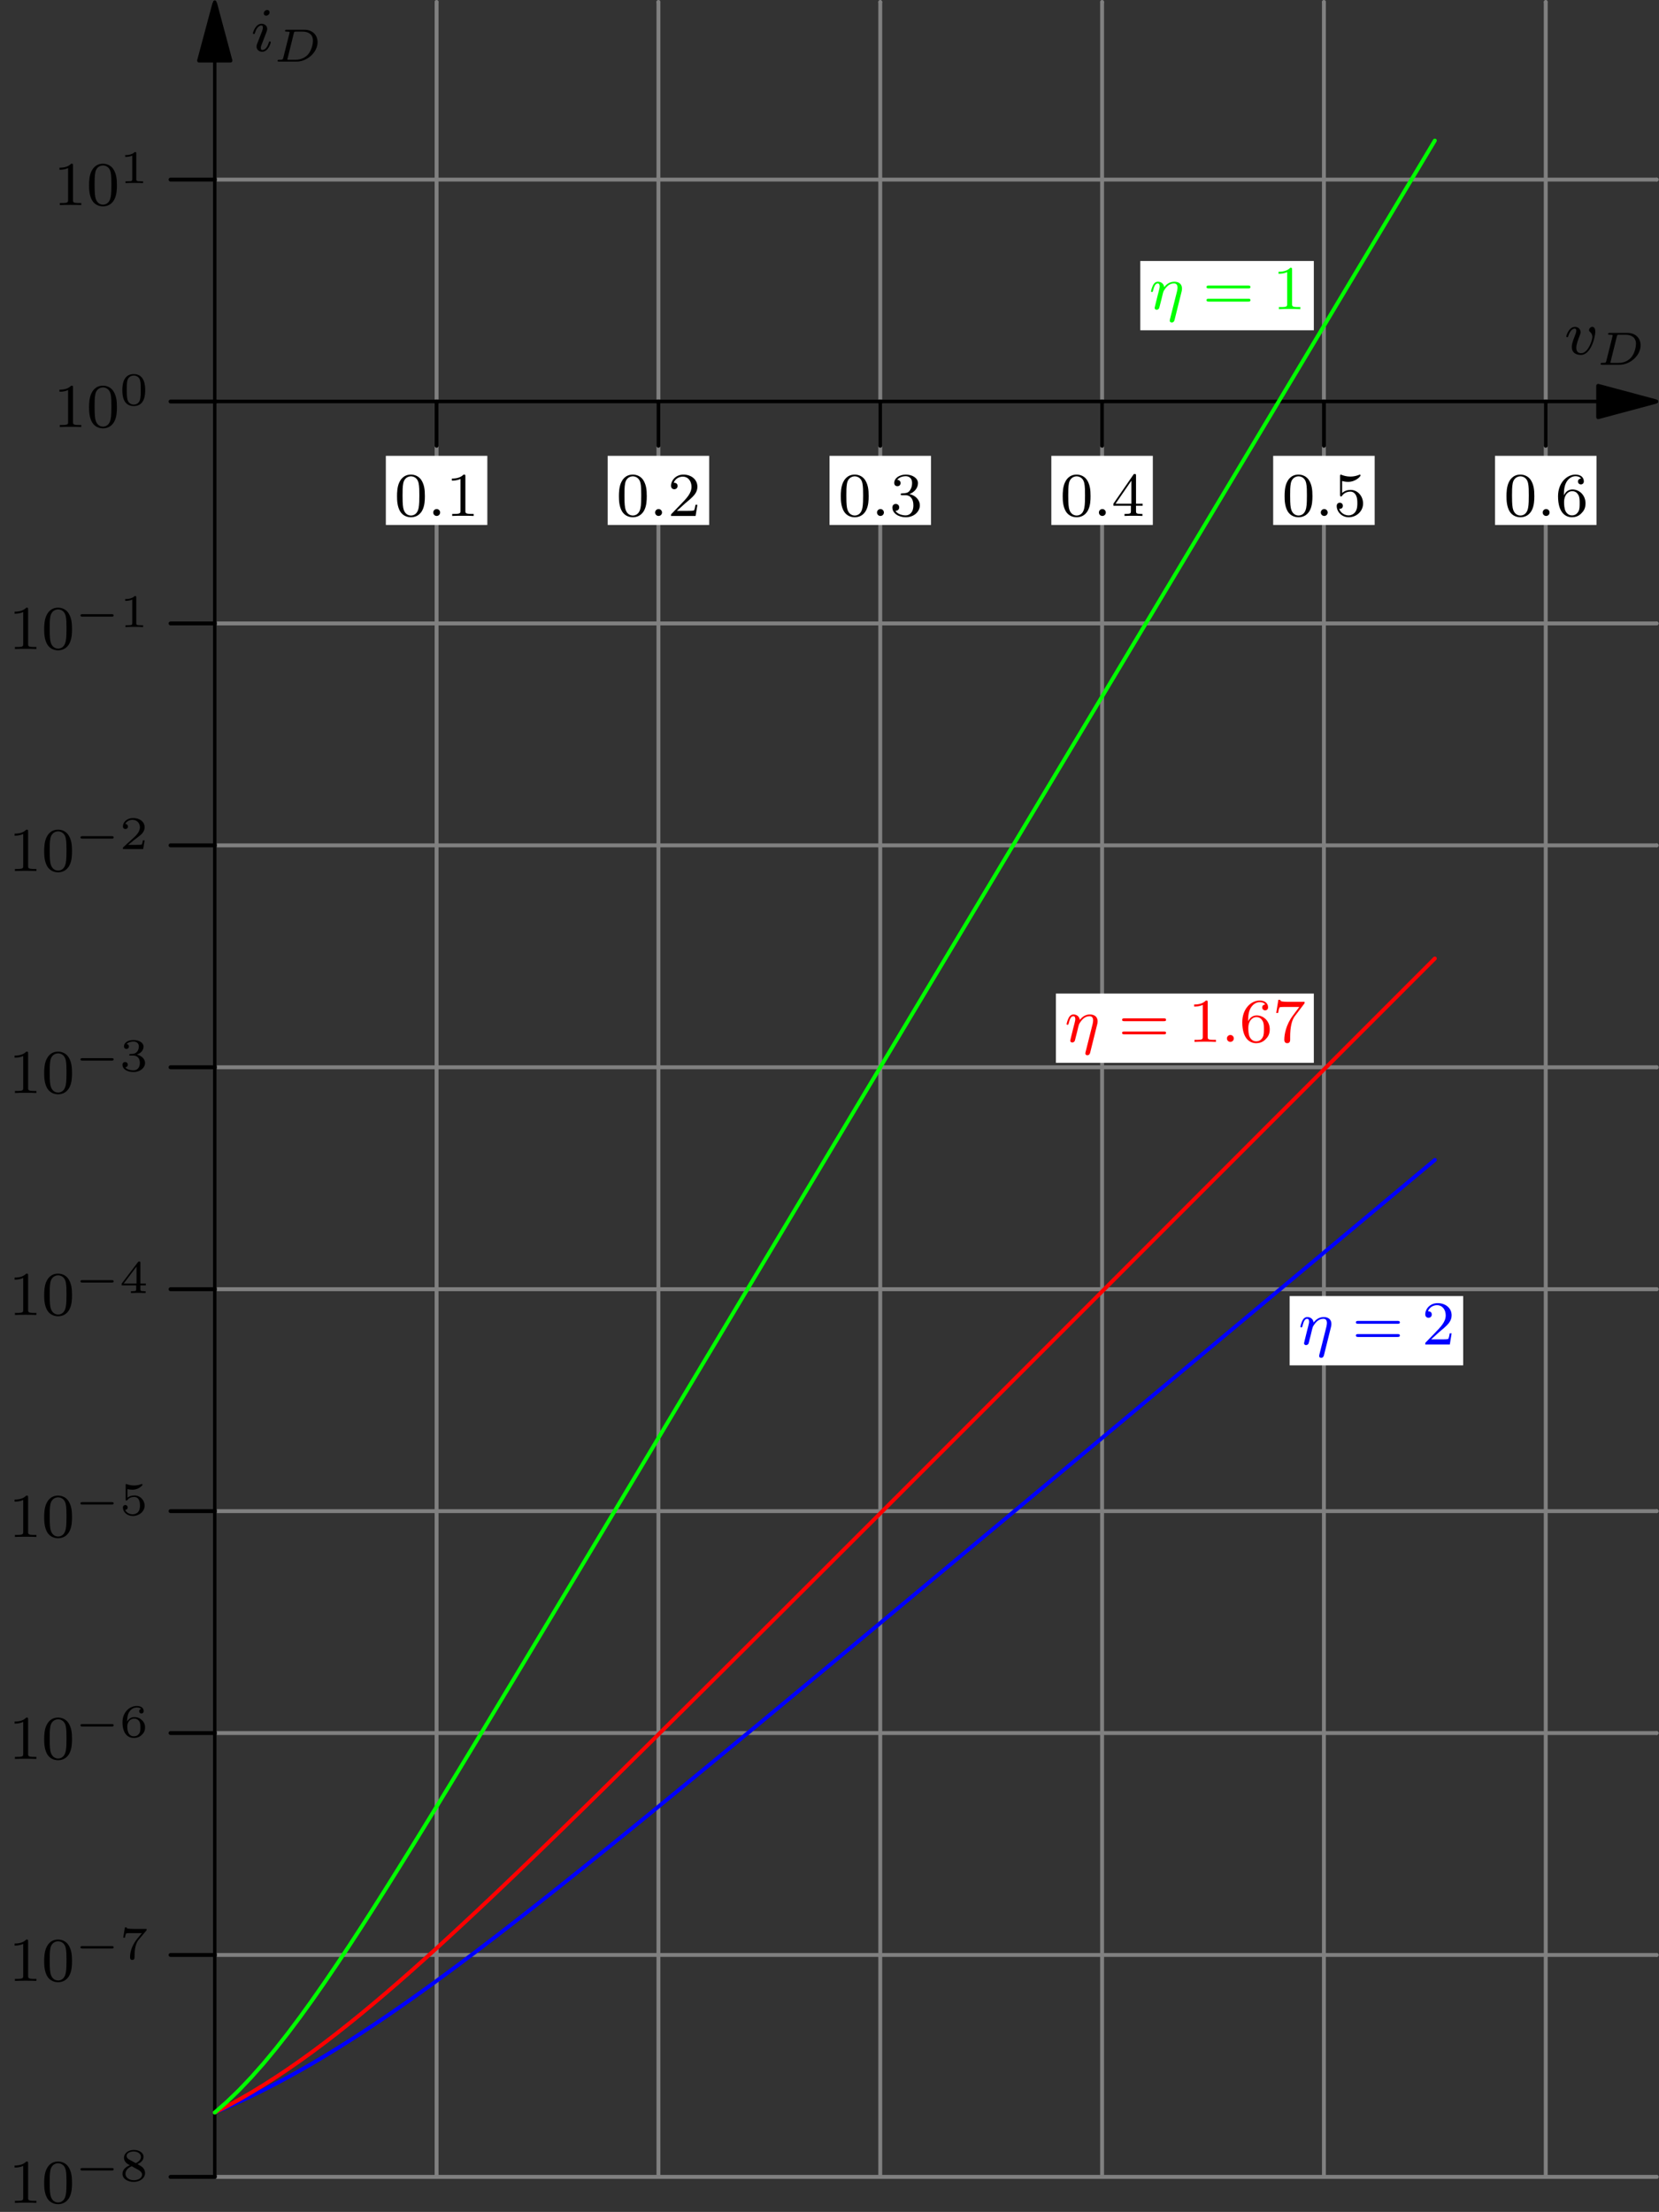 <?xml version='1.0' encoding='UTF-8'?>
<!-- This file was generated by dvisvgm 2.1.3 -->
<svg height='283.465pt' version='1.1' viewBox='56.409 53.858 212.692 283.465' width='212.692pt' xmlns='http://www.w3.org/2000/svg' xmlns:xlink='http://www.w3.org/1999/xlink'>
<rect x="56.409" y="53.858" width="212.692" height="283.465" fill="#333333" stroke="none"/>
<defs>
<path d='M4.758 -1.339C4.854 -1.339 5.003 -1.339 5.003 -1.494S4.854 -1.65 4.758 -1.65H0.992C0.897 -1.65 0.747 -1.65 0.747 -1.494S0.897 -1.339 0.992 -1.339H4.758Z' id='g0-0'/>
<path d='M3.897 -2.542C3.897 -3.395 3.81 -3.913 3.547 -4.423C3.196 -5.125 2.55 -5.3 2.112 -5.3C1.108 -5.3 0.741 -4.551 0.63 -4.328C0.343 -3.746 0.327 -2.957 0.327 -2.542C0.327 -2.016 0.351 -1.211 0.733 -0.574C1.1 0.016 1.69 0.167 2.112 0.167C2.495 0.167 3.18 0.048 3.579 -0.741C3.873 -1.315 3.897 -2.024 3.897 -2.542ZM2.112 -0.056C1.841 -0.056 1.291 -0.183 1.124 -1.02C1.036 -1.474 1.036 -2.224 1.036 -2.638C1.036 -3.188 1.036 -3.746 1.124 -4.184C1.291 -4.997 1.913 -5.077 2.112 -5.077C2.383 -5.077 2.933 -4.941 3.092 -4.216C3.188 -3.778 3.188 -3.18 3.188 -2.638C3.188 -2.168 3.188 -1.451 3.092 -1.004C2.925 -0.167 2.375 -0.056 2.112 -0.056Z' id='g4-48'/>
<path d='M2.503 -5.077C2.503 -5.292 2.487 -5.3 2.271 -5.3C1.945 -4.981 1.522 -4.79 0.765 -4.79V-4.527C0.98 -4.527 1.411 -4.527 1.873 -4.742V-0.654C1.873 -0.359 1.849 -0.263 1.092 -0.263H0.813V0C1.14 -0.024 1.825 -0.024 2.184 -0.024S3.236 -0.024 3.563 0V-0.263H3.284C2.527 -0.263 2.503 -0.359 2.503 -0.654V-5.077Z' id='g4-49'/>
<path d='M2.248 -1.626C2.375 -1.745 2.71 -2.008 2.837 -2.12C3.332 -2.574 3.802 -3.013 3.802 -3.738C3.802 -4.686 3.005 -5.3 2.008 -5.3C1.052 -5.3 0.422 -4.575 0.422 -3.865C0.422 -3.475 0.733 -3.419 0.845 -3.419C1.012 -3.419 1.259 -3.539 1.259 -3.842C1.259 -4.256 0.861 -4.256 0.765 -4.256C0.996 -4.838 1.53 -5.037 1.921 -5.037C2.662 -5.037 3.045 -4.407 3.045 -3.738C3.045 -2.909 2.463 -2.303 1.522 -1.339L0.518 -0.303C0.422 -0.215 0.422 -0.199 0.422 0H3.571L3.802 -1.427H3.555C3.531 -1.267 3.467 -0.869 3.371 -0.717C3.324 -0.654 2.718 -0.654 2.59 -0.654H1.172L2.248 -1.626Z' id='g4-50'/>
<path d='M2.016 -2.662C2.646 -2.662 3.045 -2.2 3.045 -1.363C3.045 -0.367 2.479 -0.072 2.056 -0.072C1.618 -0.072 1.02 -0.231 0.741 -0.654C1.028 -0.654 1.227 -0.837 1.227 -1.1C1.227 -1.355 1.044 -1.538 0.789 -1.538C0.574 -1.538 0.351 -1.403 0.351 -1.084C0.351 -0.327 1.164 0.167 2.072 0.167C3.132 0.167 3.873 -0.566 3.873 -1.363C3.873 -2.024 3.347 -2.63 2.534 -2.805C3.164 -3.029 3.634 -3.571 3.634 -4.208S2.917 -5.3 2.088 -5.3C1.235 -5.3 0.59 -4.838 0.59 -4.232C0.59 -3.937 0.789 -3.81 0.996 -3.81C1.243 -3.81 1.403 -3.985 1.403 -4.216C1.403 -4.511 1.148 -4.623 0.972 -4.631C1.307 -5.069 1.921 -5.093 2.064 -5.093C2.271 -5.093 2.877 -5.029 2.877 -4.208C2.877 -3.65 2.646 -3.316 2.534 -3.188C2.295 -2.941 2.112 -2.925 1.626 -2.893C1.474 -2.885 1.411 -2.877 1.411 -2.774C1.411 -2.662 1.482 -2.662 1.618 -2.662H2.016Z' id='g4-51'/>
<path d='M3.14 -5.157C3.14 -5.316 3.14 -5.38 2.973 -5.38C2.869 -5.38 2.861 -5.372 2.782 -5.26L0.239 -1.57V-1.307H2.487V-0.646C2.487 -0.351 2.463 -0.263 1.849 -0.263H1.666V0C2.343 -0.024 2.359 -0.024 2.813 -0.024S3.284 -0.024 3.961 0V-0.263H3.778C3.164 -0.263 3.14 -0.351 3.14 -0.646V-1.307H3.985V-1.57H3.14V-5.157ZM2.542 -4.511V-1.57H0.518L2.542 -4.511Z' id='g4-52'/>
<path d='M1.116 -4.479C1.219 -4.447 1.538 -4.368 1.873 -4.368C2.869 -4.368 3.475 -5.069 3.475 -5.189C3.475 -5.276 3.419 -5.3 3.379 -5.3C3.363 -5.3 3.347 -5.3 3.276 -5.26C2.965 -5.141 2.598 -5.045 2.168 -5.045C1.698 -5.045 1.307 -5.165 1.06 -5.26C0.98 -5.3 0.964 -5.3 0.956 -5.3C0.853 -5.3 0.853 -5.212 0.853 -5.069V-2.734C0.853 -2.59 0.853 -2.495 0.98 -2.495C1.044 -2.495 1.068 -2.527 1.108 -2.59C1.203 -2.71 1.506 -3.116 2.184 -3.116C2.63 -3.116 2.845 -2.75 2.917 -2.598C3.053 -2.311 3.068 -1.945 3.068 -1.634C3.068 -1.339 3.061 -0.909 2.837 -0.558C2.686 -0.319 2.367 -0.072 1.945 -0.072C1.427 -0.072 0.917 -0.399 0.733 -0.917C0.757 -0.909 0.805 -0.909 0.813 -0.909C1.036 -0.909 1.211 -1.052 1.211 -1.299C1.211 -1.594 0.98 -1.698 0.821 -1.698C0.677 -1.698 0.422 -1.618 0.422 -1.275C0.422 -0.558 1.044 0.167 1.961 0.167C2.957 0.167 3.802 -0.606 3.802 -1.594C3.802 -2.519 3.132 -3.339 2.192 -3.339C1.793 -3.339 1.419 -3.212 1.116 -2.941V-4.479Z' id='g4-53'/>
<path d='M1.1 -2.638C1.1 -3.3 1.156 -3.881 1.443 -4.368C1.682 -4.766 2.088 -5.093 2.59 -5.093C2.75 -5.093 3.116 -5.069 3.3 -4.79C2.941 -4.774 2.909 -4.503 2.909 -4.415C2.909 -4.176 3.092 -4.041 3.284 -4.041C3.427 -4.041 3.658 -4.129 3.658 -4.431C3.658 -4.91 3.3 -5.3 2.582 -5.3C1.474 -5.3 0.351 -4.248 0.351 -2.527C0.351 -0.367 1.355 0.167 2.128 0.167C2.511 0.167 2.925 0.064 3.284 -0.279C3.602 -0.59 3.873 -0.925 3.873 -1.618C3.873 -2.662 3.084 -3.395 2.2 -3.395C1.626 -3.395 1.283 -3.029 1.1 -2.638ZM2.128 -0.072C1.706 -0.072 1.443 -0.367 1.323 -0.59C1.14 -0.948 1.124 -1.49 1.124 -1.793C1.124 -2.582 1.554 -3.172 2.168 -3.172C2.566 -3.172 2.805 -2.965 2.957 -2.686C3.124 -2.391 3.124 -2.032 3.124 -1.626S3.124 -0.869 2.965 -0.582C2.758 -0.215 2.479 -0.072 2.128 -0.072Z' id='g4-54'/>
<path d='M4.033 -4.854C4.105 -4.941 4.105 -4.957 4.105 -5.133H2.08C1.881 -5.133 1.634 -5.141 1.435 -5.157C1.02 -5.189 1.012 -5.26 0.988 -5.388H0.741L0.47 -3.706H0.717C0.733 -3.826 0.821 -4.376 0.933 -4.439C1.02 -4.479 1.618 -4.479 1.737 -4.479H3.427L2.606 -3.379C1.698 -2.168 1.506 -0.909 1.506 -0.279C1.506 -0.199 1.506 0.167 1.881 0.167S2.256 -0.191 2.256 -0.287V-0.669C2.256 -1.817 2.447 -2.758 2.837 -3.276L4.033 -4.854Z' id='g4-55'/>
<path d='M5.826 -2.654C5.946 -2.654 6.105 -2.654 6.105 -2.837S5.914 -3.021 5.794 -3.021H0.781C0.662 -3.021 0.47 -3.021 0.47 -2.837S0.63 -2.654 0.749 -2.654H5.826ZM5.794 -0.964C5.914 -0.964 6.105 -0.964 6.105 -1.148S5.946 -1.331 5.826 -1.331H0.749C0.63 -1.331 0.47 -1.331 0.47 -1.148S0.662 -0.964 0.781 -0.964H5.794Z' id='g4-61'/>
<path d='M1.249 -0.496C1.196 -0.281 1.184 -0.239 0.735 -0.239C0.604 -0.239 0.592 -0.239 0.568 -0.221C0.538 -0.197 0.514 -0.12 0.514 -0.084C0.532 0 0.586 0 0.705 0H2.953C4.304 0 5.643 -1.178 5.643 -2.493C5.643 -3.443 4.949 -4.083 3.969 -4.083H1.68C1.56 -4.083 1.476 -4.083 1.476 -3.933C1.476 -3.844 1.566 -3.844 1.674 -3.844S1.931 -3.844 2.056 -3.802C2.056 -3.742 2.056 -3.706 2.032 -3.61L1.249 -0.496ZM2.6 -3.64C2.648 -3.832 2.648 -3.844 2.905 -3.844H3.742C4.441 -3.844 5.051 -3.509 5.051 -2.684C5.051 -2.487 4.973 -1.53 4.399 -0.897C4.089 -0.55 3.545 -0.239 2.845 -0.239H1.961C1.847 -0.239 1.835 -0.239 1.763 -0.257L2.6 -3.64Z' id='g1-68'/>
<path d='M3.288 -1.907C3.288 -2.343 3.288 -3.975 1.823 -3.975S0.359 -2.343 0.359 -1.907C0.359 -1.476 0.359 0.126 1.823 0.126S3.288 -1.476 3.288 -1.907ZM1.823 -0.066C1.572 -0.066 1.166 -0.185 1.022 -0.681C0.927 -1.028 0.927 -1.614 0.927 -1.985C0.927 -2.385 0.927 -2.845 1.01 -3.168C1.16 -3.706 1.614 -3.784 1.823 -3.784C2.098 -3.784 2.493 -3.652 2.624 -3.198C2.714 -2.881 2.72 -2.445 2.72 -1.985C2.72 -1.602 2.72 -0.998 2.618 -0.664C2.451 -0.143 2.02 -0.066 1.823 -0.066Z' id='g3-48'/>
<path d='M2.146 -3.796C2.146 -3.975 2.122 -3.975 1.943 -3.975C1.548 -3.593 0.938 -3.593 0.723 -3.593V-3.359C0.879 -3.359 1.273 -3.359 1.632 -3.527V-0.508C1.632 -0.311 1.632 -0.233 1.016 -0.233H0.759V0C1.088 -0.024 1.554 -0.024 1.889 -0.024S2.69 -0.024 3.019 0V-0.233H2.762C2.146 -0.233 2.146 -0.311 2.146 -0.508V-3.796Z' id='g3-49'/>
<path d='M3.216 -1.118H2.995C2.983 -1.034 2.923 -0.64 2.833 -0.574C2.792 -0.538 2.307 -0.538 2.224 -0.538H1.106L1.871 -1.16C2.074 -1.321 2.606 -1.704 2.792 -1.883C2.971 -2.062 3.216 -2.367 3.216 -2.792C3.216 -3.539 2.54 -3.975 1.739 -3.975C0.968 -3.975 0.43 -3.467 0.43 -2.905C0.43 -2.6 0.687 -2.564 0.753 -2.564C0.903 -2.564 1.076 -2.672 1.076 -2.887C1.076 -3.019 0.998 -3.21 0.735 -3.21C0.873 -3.515 1.237 -3.742 1.65 -3.742C2.277 -3.742 2.612 -3.276 2.612 -2.792C2.612 -2.367 2.331 -1.931 1.913 -1.548L0.496 -0.251C0.436 -0.191 0.43 -0.185 0.43 0H3.031L3.216 -1.118Z' id='g3-50'/>
<path d='M1.757 -1.985C2.265 -1.985 2.606 -1.644 2.606 -1.034C2.606 -0.377 2.212 -0.09 1.775 -0.09C1.614 -0.09 0.998 -0.126 0.729 -0.472C0.962 -0.496 1.058 -0.652 1.058 -0.813C1.058 -1.016 0.915 -1.154 0.717 -1.154C0.556 -1.154 0.377 -1.052 0.377 -0.801C0.377 -0.209 1.034 0.126 1.793 0.126C2.678 0.126 3.27 -0.442 3.27 -1.034C3.27 -1.47 2.935 -1.931 2.224 -2.11C2.696 -2.265 3.078 -2.648 3.078 -3.138C3.078 -3.616 2.517 -3.975 1.799 -3.975C1.1 -3.975 0.568 -3.652 0.568 -3.162C0.568 -2.905 0.765 -2.833 0.885 -2.833C1.04 -2.833 1.201 -2.941 1.201 -3.15C1.201 -3.335 1.07 -3.443 0.909 -3.467C1.19 -3.778 1.734 -3.778 1.787 -3.778C2.092 -3.778 2.475 -3.634 2.475 -3.138C2.475 -2.809 2.289 -2.236 1.692 -2.2C1.584 -2.194 1.423 -2.182 1.369 -2.182C1.309 -2.176 1.243 -2.17 1.243 -2.08C1.243 -1.985 1.309 -1.985 1.411 -1.985H1.757Z' id='g3-51'/>
<path d='M3.371 -0.98V-1.213H2.672V-3.856C2.672 -3.993 2.672 -4.035 2.523 -4.035C2.415 -4.035 2.403 -4.017 2.349 -3.945L0.275 -1.213V-0.98H2.134V-0.502C2.134 -0.305 2.134 -0.233 1.632 -0.233H1.459V0C1.578 -0.006 2.14 -0.024 2.403 -0.024S3.228 -0.006 3.347 0V-0.233H3.174C2.672 -0.233 2.672 -0.305 2.672 -0.502V-0.98H3.371ZM2.176 -3.383V-1.213H0.532L2.176 -3.383Z' id='g3-52'/>
<path d='M1.016 -3.318C1.213 -3.264 1.423 -3.24 1.626 -3.24C1.757 -3.24 2.092 -3.24 2.469 -3.449C2.57 -3.509 2.941 -3.754 2.941 -3.879C2.941 -3.957 2.881 -3.975 2.857 -3.975C2.839 -3.975 2.833 -3.975 2.768 -3.951C2.552 -3.868 2.248 -3.784 1.859 -3.784C1.566 -3.784 1.243 -3.838 0.974 -3.939C0.915 -3.963 0.891 -3.975 0.867 -3.975C0.783 -3.975 0.783 -3.909 0.783 -3.814V-2.02C0.783 -1.919 0.783 -1.847 0.891 -1.847C0.944 -1.847 0.962 -1.871 1.004 -1.919C1.154 -2.11 1.417 -2.313 1.883 -2.313C2.618 -2.313 2.618 -1.417 2.618 -1.225C2.618 -0.992 2.6 -0.658 2.403 -0.412C2.218 -0.185 1.943 -0.09 1.686 -0.09C1.273 -0.09 0.861 -0.317 0.717 -0.664C1.01 -0.669 1.046 -0.903 1.046 -0.974C1.046 -1.136 0.921 -1.279 0.735 -1.279C0.681 -1.279 0.43 -1.249 0.43 -0.95C0.43 -0.4 0.95 0.126 1.704 0.126C2.523 0.126 3.216 -0.454 3.216 -1.201C3.216 -1.883 2.666 -2.505 1.895 -2.505C1.506 -2.505 1.207 -2.379 1.016 -2.218V-3.318Z' id='g3-53'/>
<path d='M0.974 -1.979C0.98 -2.277 0.992 -2.774 1.201 -3.144C1.465 -3.599 1.859 -3.778 2.218 -3.778C2.355 -3.778 2.63 -3.754 2.774 -3.587C2.552 -3.551 2.517 -3.395 2.517 -3.3C2.517 -3.144 2.624 -3.013 2.803 -3.013S3.096 -3.126 3.096 -3.312C3.096 -3.676 2.821 -3.975 2.212 -3.975C1.285 -3.975 0.377 -3.168 0.377 -1.895C0.377 -0.442 1.052 0.126 1.841 0.126C2.074 0.126 2.481 0.09 2.845 -0.263C3.037 -0.454 3.27 -0.693 3.27 -1.219C3.27 -1.423 3.246 -1.805 2.881 -2.146C2.672 -2.337 2.409 -2.546 1.901 -2.546C1.482 -2.546 1.178 -2.331 0.974 -1.979ZM1.835 -0.09C0.992 -0.09 0.992 -1.118 0.992 -1.351C0.992 -1.865 1.333 -2.355 1.871 -2.355C2.182 -2.355 2.361 -2.23 2.505 -2.038C2.672 -1.805 2.672 -1.536 2.672 -1.219C2.672 -0.807 2.66 -0.604 2.457 -0.365C2.313 -0.185 2.122 -0.09 1.835 -0.09Z' id='g3-54'/>
<path d='M3.413 -3.61C3.467 -3.67 3.467 -3.682 3.467 -3.85H1.925C1.68 -3.85 1.536 -3.856 1.303 -3.873C1.01 -3.891 0.938 -3.897 0.909 -4.041H0.687L0.472 -2.732H0.693C0.711 -2.857 0.771 -3.21 0.861 -3.276C0.909 -3.312 1.423 -3.312 1.512 -3.312H2.863C2.798 -3.228 2.475 -2.845 2.331 -2.672C1.751 -1.973 1.345 -1.124 1.345 -0.215C1.345 -0.161 1.345 0.126 1.632 0.126C1.925 0.126 1.925 -0.149 1.925 -0.227V-0.395C1.925 -1.542 2.17 -2.128 2.469 -2.487L3.413 -3.61Z' id='g3-55'/>
<path d='M2.301 -2.158C2.744 -2.355 3.078 -2.648 3.078 -3.078C3.078 -3.664 2.451 -3.975 1.829 -3.975C1.154 -3.975 0.568 -3.569 0.568 -2.965C0.568 -2.594 0.813 -2.307 1.064 -2.158C1.124 -2.122 1.267 -2.044 1.327 -2.008C0.933 -1.859 0.377 -1.524 0.377 -0.921C0.377 -0.221 1.124 0.126 1.817 0.126C2.612 0.126 3.27 -0.353 3.27 -1.016C3.27 -1.429 3.019 -1.674 2.929 -1.763C2.815 -1.871 2.517 -2.038 2.301 -2.158ZM1.219 -2.75C1.207 -2.756 0.903 -2.923 0.903 -3.198C0.903 -3.587 1.375 -3.778 1.817 -3.778C2.283 -3.778 2.744 -3.521 2.744 -3.072C2.744 -2.612 2.248 -2.367 2.08 -2.283L1.219 -2.75ZM1.566 -1.883C1.632 -1.847 2.271 -1.488 2.433 -1.405C2.558 -1.327 2.887 -1.148 2.887 -0.807C2.887 -0.335 2.337 -0.09 1.829 -0.09C1.273 -0.09 0.759 -0.412 0.759 -0.921S1.237 -1.763 1.566 -1.883Z' id='g3-56'/>
<path d='M4.152 -2.2C4.184 -2.319 4.216 -2.455 4.216 -2.63C4.216 -3.228 3.802 -3.515 3.228 -3.515C2.582 -3.515 2.168 -3.124 1.937 -2.821C1.881 -3.26 1.53 -3.515 1.124 -3.515C0.837 -3.515 0.638 -3.332 0.51 -3.084C0.327 -2.726 0.239 -2.319 0.239 -2.295C0.239 -2.224 0.295 -2.192 0.359 -2.192C0.462 -2.192 0.47 -2.224 0.526 -2.431C0.63 -2.837 0.773 -3.292 1.1 -3.292C1.299 -3.292 1.355 -3.108 1.355 -2.917C1.355 -2.774 1.315 -2.622 1.251 -2.359C1.235 -2.295 1.116 -1.825 1.084 -1.714L0.789 -0.518C0.757 -0.399 0.709 -0.199 0.709 -0.167C0.709 0.016 0.861 0.08 0.964 0.08C1.108 0.08 1.227 -0.016 1.283 -0.112C1.307 -0.159 1.371 -0.43 1.411 -0.598L1.594 -1.307C1.618 -1.427 1.698 -1.73 1.722 -1.849C1.833 -2.279 1.833 -2.287 2.016 -2.55C2.279 -2.941 2.654 -3.292 3.188 -3.292C3.475 -3.292 3.642 -3.124 3.642 -2.75C3.642 -2.598 3.579 -2.303 3.579 -2.295L2.678 1.283C2.646 1.403 2.646 1.451 2.646 1.466C2.646 1.666 2.805 1.714 2.901 1.714C3.18 1.714 3.244 1.451 3.268 1.355L4.152 -2.2Z' id='g2-17'/>
<path d='M1.618 -0.438C1.618 -0.709 1.395 -0.885 1.18 -0.885C0.925 -0.885 0.733 -0.677 0.733 -0.446C0.733 -0.175 0.956 0 1.172 0C1.427 0 1.618 -0.207 1.618 -0.438Z' id='g2-58'/>
<path d='M2.375 -4.973C2.375 -5.149 2.248 -5.276 2.064 -5.276C1.857 -5.276 1.626 -5.085 1.626 -4.846C1.626 -4.67 1.753 -4.543 1.937 -4.543C2.144 -4.543 2.375 -4.734 2.375 -4.973ZM1.211 -2.048L0.781 -0.948C0.741 -0.829 0.701 -0.733 0.701 -0.598C0.701 -0.207 1.004 0.08 1.427 0.08C2.2 0.08 2.527 -1.036 2.527 -1.14C2.527 -1.219 2.463 -1.243 2.407 -1.243C2.311 -1.243 2.295 -1.188 2.271 -1.108C2.088 -0.47 1.761 -0.143 1.443 -0.143C1.347 -0.143 1.251 -0.183 1.251 -0.399C1.251 -0.59 1.307 -0.733 1.411 -0.98C1.49 -1.196 1.57 -1.411 1.658 -1.626L1.905 -2.271C1.977 -2.455 2.072 -2.702 2.072 -2.837C2.072 -3.236 1.753 -3.515 1.347 -3.515C0.574 -3.515 0.239 -2.399 0.239 -2.295C0.239 -2.224 0.295 -2.192 0.359 -2.192C0.462 -2.192 0.47 -2.24 0.494 -2.319C0.717 -3.076 1.084 -3.292 1.323 -3.292C1.435 -3.292 1.514 -3.252 1.514 -3.029C1.514 -2.949 1.506 -2.837 1.427 -2.598L1.211 -2.048Z' id='g2-105'/>
<path d='M3.961 -2.901C3.961 -3.523 3.602 -3.523 3.571 -3.523C3.379 -3.523 3.156 -3.316 3.156 -3.108C3.156 -2.981 3.22 -2.925 3.292 -2.861C3.475 -2.702 3.587 -2.479 3.587 -2.224C3.587 -1.857 3.061 -0.143 2.144 -0.143C1.801 -0.143 1.522 -0.327 1.522 -0.829C1.522 -1.267 1.761 -1.897 1.953 -2.375C2.048 -2.63 2.072 -2.694 2.072 -2.837C2.072 -3.268 1.722 -3.515 1.355 -3.515C0.566 -3.515 0.239 -2.391 0.239 -2.295C0.239 -2.224 0.295 -2.192 0.359 -2.192C0.462 -2.192 0.47 -2.24 0.494 -2.319C0.701 -3.013 1.044 -3.292 1.331 -3.292C1.451 -3.292 1.522 -3.22 1.522 -3.029C1.522 -2.845 1.451 -2.662 1.371 -2.463C0.98 -1.459 0.948 -1.196 0.948 -0.948C0.948 -0.08 1.658 0.08 2.112 0.08C3.435 0.08 3.961 -2.295 3.961 -2.901Z' id='g2-118'/>
</defs>
<g id='page1'><g>
<g transform='matrix(0.996 0 0 0.996 83.942 105.314)'>
<path d='M 185.602 228.433L 185.602 228.433' fill='none' stroke='#808080' stroke-linecap='round' stroke-linejoin='round' stroke-miterlimit='10.037' stroke-width='0.502'/>
</g></g><g>
<g transform='matrix(0.996 0 0 0.996 83.942 105.314)'>
<path d='M 185.602 199.879L 185.602 199.879' fill='none' stroke='#808080' stroke-linecap='round' stroke-linejoin='round' stroke-miterlimit='10.037' stroke-width='0.502'/>
</g></g><g>
<g transform='matrix(0.996 0 0 0.996 83.942 105.314)'>
<path d='M 185.602 171.325L 185.602 171.325' fill='none' stroke='#808080' stroke-linecap='round' stroke-linejoin='round' stroke-miterlimit='10.037' stroke-width='0.502'/>
</g></g><g>
<g transform='matrix(0.996 0 0 0.996 83.942 105.314)'>
<path d='M 185.602 142.771L 185.602 142.771' fill='none' stroke='#808080' stroke-linecap='round' stroke-linejoin='round' stroke-miterlimit='10.037' stroke-width='0.502'/>
</g></g><g>
<g transform='matrix(0.996 0 0 0.996 83.942 105.314)'>
<path d='M 185.602 114.217L 185.602 114.217' fill='none' stroke='#808080' stroke-linecap='round' stroke-linejoin='round' stroke-miterlimit='10.037' stroke-width='0.502'/>
</g></g><g>
<g transform='matrix(0.996 0 0 0.996 83.942 105.314)'>
<path d='M 185.602 85.662L 185.602 85.662' fill='none' stroke='#808080' stroke-linecap='round' stroke-linejoin='round' stroke-miterlimit='10.037' stroke-width='0.502'/>
</g></g><g>
<g transform='matrix(0.996 0 0 0.996 83.942 105.314)'>
<path d='M 185.602 57.108L 185.602 57.108' fill='none' stroke='#808080' stroke-linecap='round' stroke-linejoin='round' stroke-miterlimit='10.037' stroke-width='0.502'/>
</g></g><g>
<g transform='matrix(0.996 0 0 0.996 83.942 105.314)'>
<path d='M 185.602 28.554L 185.602 28.554' fill='none' stroke='#808080' stroke-linecap='round' stroke-linejoin='round' stroke-miterlimit='10.037' stroke-width='0.502'/>
</g></g><g>
<g transform='matrix(0.996 0 0 0.996 83.942 105.314)'>
<path d='M 185.602 1.07271e-14L 185.602 3.34812e-13' fill='none' stroke='#808080' stroke-linecap='round' stroke-linejoin='round' stroke-miterlimit='10.037' stroke-width='0.502'/>
</g></g><g>
<g transform='matrix(0.996 0 0 0.996 83.942 105.314)'>
<path d='M 185.602 -28.554L 185.602 -28.554' fill='none' stroke='#808080' stroke-linecap='round' stroke-linejoin='round' stroke-miterlimit='10.037' stroke-width='0.502'/>
</g></g><g>
<g transform='matrix(0.996 0 0 0.996 83.942 105.314)'>
<path d='M 0 228.433L 185.602 228.433' fill='none' stroke='#808080' stroke-linecap='round' stroke-linejoin='round' stroke-miterlimit='10.037' stroke-width='0.502'/>
</g></g><g>
<g transform='matrix(0.996 0 0 0.996 83.942 105.314)'>
<path d='M 0 199.879L 185.602 199.879' fill='none' stroke='#808080' stroke-linecap='round' stroke-linejoin='round' stroke-miterlimit='10.037' stroke-width='0.502'/>
</g></g><g>
<g transform='matrix(0.996 0 0 0.996 83.942 105.314)'>
<path d='M 0 171.325L 185.602 171.325' fill='none' stroke='#808080' stroke-linecap='round' stroke-linejoin='round' stroke-miterlimit='10.037' stroke-width='0.502'/>
</g></g><g>
<g transform='matrix(0.996 0 0 0.996 83.942 105.314)'>
<path d='M 0 142.771L 185.602 142.771' fill='none' stroke='#808080' stroke-linecap='round' stroke-linejoin='round' stroke-miterlimit='10.037' stroke-width='0.502'/>
</g></g><g>
<g transform='matrix(0.996 0 0 0.996 83.942 105.314)'>
<path d='M 0 114.217L 185.602 114.217' fill='none' stroke='#808080' stroke-linecap='round' stroke-linejoin='round' stroke-miterlimit='10.037' stroke-width='0.502'/>
</g></g><g>
<g transform='matrix(0.996 0 0 0.996 83.942 105.314)'>
<path d='M 0 85.662L 185.602 85.662' fill='none' stroke='#808080' stroke-linecap='round' stroke-linejoin='round' stroke-miterlimit='10.037' stroke-width='0.502'/>
</g></g><g>
<g transform='matrix(0.996 0 0 0.996 83.942 105.314)'>
<path d='M 0 57.108L 185.602 57.108' fill='none' stroke='#808080' stroke-linecap='round' stroke-linejoin='round' stroke-miterlimit='10.037' stroke-width='0.502'/>
</g></g><g>
<g transform='matrix(0.996 0 0 0.996 83.942 105.314)'>
<path d='M 0 28.554L 185.602 28.554' fill='none' stroke='#808080' stroke-linecap='round' stroke-linejoin='round' stroke-miterlimit='10.037' stroke-width='0.502'/>
</g></g><g>
<g transform='matrix(0.996 0 0 0.996 83.942 105.314)'>
<path d='M 0 1.07271e-14L 185.602 3.34812e-13' fill='none' stroke='#808080' stroke-linecap='round' stroke-linejoin='round' stroke-miterlimit='10.037' stroke-width='0.502'/>
</g></g><g>
<g transform='matrix(0.996 0 0 0.996 83.942 105.314)'>
<path d='M 0 -28.554L 185.602 -28.554' fill='none' stroke='#808080' stroke-linecap='round' stroke-linejoin='round' stroke-miterlimit='10.037' stroke-width='0.502'/>
</g></g><g>
<g transform='matrix(0.996 0 0 0.996 83.942 105.314)'>
<path d='M -4.41377e-29 -51.398L 4.1212e-13 -51.398' fill='none' stroke='#808080' stroke-linecap='round' stroke-linejoin='round' stroke-miterlimit='10.037' stroke-width='0.502'/>
</g></g><g>
<g transform='matrix(0.996 0 0 0.996 83.942 105.314)'>
<path d='M 28.554 -51.398L 28.554 -51.398' fill='none' stroke='#808080' stroke-linecap='round' stroke-linejoin='round' stroke-miterlimit='10.037' stroke-width='0.502'/>
</g></g><g>
<g transform='matrix(0.996 0 0 0.996 83.942 105.314)'>
<path d='M 57.108 -51.398L 57.108 -51.398' fill='none' stroke='#808080' stroke-linecap='round' stroke-linejoin='round' stroke-miterlimit='10.037' stroke-width='0.502'/>
</g></g><g>
<g transform='matrix(0.996 0 0 0.996 83.942 105.314)'>
<path d='M 85.662 -51.398L 85.662 -51.398' fill='none' stroke='#808080' stroke-linecap='round' stroke-linejoin='round' stroke-miterlimit='10.037' stroke-width='0.502'/>
</g></g><g>
<g transform='matrix(0.996 0 0 0.996 83.942 105.314)'>
<path d='M 114.217 -51.398L 114.217 -51.398' fill='none' stroke='#808080' stroke-linecap='round' stroke-linejoin='round' stroke-miterlimit='10.037' stroke-width='0.502'/>
</g></g><g>
<g transform='matrix(0.996 0 0 0.996 83.942 105.314)'>
<path d='M 142.771 -51.398L 142.771 -51.398' fill='none' stroke='#808080' stroke-linecap='round' stroke-linejoin='round' stroke-miterlimit='10.037' stroke-width='0.502'/>
</g></g><g>
<g transform='matrix(0.996 0 0 0.996 83.942 105.314)'>
<path d='M 171.325 -51.398L 171.325 -51.398' fill='none' stroke='#808080' stroke-linecap='round' stroke-linejoin='round' stroke-miterlimit='10.037' stroke-width='0.502'/>
</g></g><g>
<g transform='matrix(0.996 0 0 0.996 83.942 105.314)'>
<path d='M -4.41377e-29 228.433L 4.1212e-13 -51.398' fill='none' stroke='#808080' stroke-linecap='round' stroke-linejoin='round' stroke-miterlimit='10.037' stroke-width='0.502'/>
</g></g><g>
<g transform='matrix(0.996 0 0 0.996 83.942 105.314)'>
<path d='M 28.554 228.433L 28.554 -51.398' fill='none' stroke='#808080' stroke-linecap='round' stroke-linejoin='round' stroke-miterlimit='10.037' stroke-width='0.502'/>
</g></g><g>
<g transform='matrix(0.996 0 0 0.996 83.942 105.314)'>
<path d='M 57.108 228.433L 57.108 -51.398' fill='none' stroke='#808080' stroke-linecap='round' stroke-linejoin='round' stroke-miterlimit='10.037' stroke-width='0.502'/>
</g></g><g>
<g transform='matrix(0.996 0 0 0.996 83.942 105.314)'>
<path d='M 85.662 228.433L 85.662 -51.398' fill='none' stroke='#808080' stroke-linecap='round' stroke-linejoin='round' stroke-miterlimit='10.037' stroke-width='0.502'/>
</g></g><g>
<g transform='matrix(0.996 0 0 0.996 83.942 105.314)'>
<path d='M 114.217 228.433L 114.217 -51.398' fill='none' stroke='#808080' stroke-linecap='round' stroke-linejoin='round' stroke-miterlimit='10.037' stroke-width='0.502'/>
</g></g><g>
<g transform='matrix(0.996 0 0 0.996 83.942 105.314)'>
<path d='M 142.771 228.433L 142.771 -51.398' fill='none' stroke='#808080' stroke-linecap='round' stroke-linejoin='round' stroke-miterlimit='10.037' stroke-width='0.502'/>
</g></g><g>
<g transform='matrix(0.996 0 0 0.996 83.942 105.314)'>
<path d='M 171.325 228.433L 171.325 -51.398' fill='none' stroke='#808080' stroke-linecap='round' stroke-linejoin='round' stroke-miterlimit='10.037' stroke-width='0.502'/>
</g></g><g>
<g transform='matrix(0.996 0 0 0.996 83.942 105.314)'>
<path d='M 0 -43.869L 0 228.433' fill='none' stroke='#000000' stroke-linecap='round' stroke-linejoin='round' stroke-miterlimit='10.037' stroke-width='0.502'/>
</g></g><g>
<g transform='matrix(0.996 0 0 0.996 83.942 105.314)'>
<path d='M -7.43505e-16 -51.398L -2.017 -43.869L 2.017 -43.869L -7.43505e-16 -51.398Z' fill='#000000'/>
</g></g><g>
<g transform='matrix(0.996 0 0 0.996 83.942 105.314)'>
<path d='M -7.43505e-16 -51.398L -2.017 -43.869L 2.017 -43.869L -7.43505e-16 -51.398Z' fill='none' stroke='#000000' stroke-linecap='round' stroke-linejoin='round' stroke-miterlimit='10.037' stroke-width='0.502'/>
</g></g><g>
<g transform='matrix(0.996 0 0 0.996 83.942 105.314)'>
<path d='M 0 228.433L -5.691 228.433' fill='none' stroke='#000000' stroke-linecap='round' stroke-linejoin='round' stroke-miterlimit='10.037' stroke-width='0.502'/>
</g></g><g>
<g transform='matrix(0.996 0 0 0.996 83.942 105.314)'>
<path d='M 0 199.879L -5.691 199.879' fill='none' stroke='#000000' stroke-linecap='round' stroke-linejoin='round' stroke-miterlimit='10.037' stroke-width='0.502'/>
</g></g><g>
<g transform='matrix(0.996 0 0 0.996 83.942 105.314)'>
<path d='M 0 171.325L -5.691 171.325' fill='none' stroke='#000000' stroke-linecap='round' stroke-linejoin='round' stroke-miterlimit='10.037' stroke-width='0.502'/>
</g></g><g>
<g transform='matrix(0.996 0 0 0.996 83.942 105.314)'>
<path d='M 0 142.771L -5.691 142.771' fill='none' stroke='#000000' stroke-linecap='round' stroke-linejoin='round' stroke-miterlimit='10.037' stroke-width='0.502'/>
</g></g><g>
<g transform='matrix(0.996 0 0 0.996 83.942 105.314)'>
<path d='M 0 114.217L -5.691 114.217' fill='none' stroke='#000000' stroke-linecap='round' stroke-linejoin='round' stroke-miterlimit='10.037' stroke-width='0.502'/>
</g></g><g>
<g transform='matrix(0.996 0 0 0.996 83.942 105.314)'>
<path d='M 0 85.662L -5.691 85.662' fill='none' stroke='#000000' stroke-linecap='round' stroke-linejoin='round' stroke-miterlimit='10.037' stroke-width='0.502'/>
</g></g><g>
<g transform='matrix(0.996 0 0 0.996 83.942 105.314)'>
<path d='M 0 57.108L -5.691 57.108' fill='none' stroke='#000000' stroke-linecap='round' stroke-linejoin='round' stroke-miterlimit='10.037' stroke-width='0.502'/>
</g></g><g>
<g transform='matrix(0.996 0 0 0.996 83.942 105.314)'>
<path d='M 0 28.554L -5.691 28.554' fill='none' stroke='#000000' stroke-linecap='round' stroke-linejoin='round' stroke-miterlimit='10.037' stroke-width='0.502'/>
</g></g><g>
<g transform='matrix(0.996 0 0 0.996 83.942 105.314)'>
<path d='M 0 1.07271e-14L -5.691 1.07271e-14' fill='none' stroke='#000000' stroke-linecap='round' stroke-linejoin='round' stroke-miterlimit='10.037' stroke-width='0.502'/>
</g></g><g>
<g transform='matrix(0.996 0 0 0.996 83.942 105.314)'>
<path d='M 0 -28.554L -5.691 -28.554' fill='none' stroke='#000000' stroke-linecap='round' stroke-linejoin='round' stroke-miterlimit='10.037' stroke-width='0.502'/>
</g></g><use x='57.51' xlink:href='#g4-49' y='336.166'/>
<use x='61.745' xlink:href='#g4-48' y='336.166'/>
<use x='65.979' xlink:href='#g0-0' y='333.353'/>
<use x='71.735' xlink:href='#g3-56' y='333.353'/>
<use x='57.51' xlink:href='#g4-49' y='307.719'/>
<use x='61.745' xlink:href='#g4-48' y='307.719'/>
<use x='65.979' xlink:href='#g0-0' y='304.906'/>
<use x='71.735' xlink:href='#g3-55' y='304.906'/>
<use x='57.51' xlink:href='#g4-49' y='279.271'/>
<use x='61.745' xlink:href='#g4-48' y='279.271'/>
<use x='65.979' xlink:href='#g0-0' y='276.458'/>
<use x='71.735' xlink:href='#g3-54' y='276.458'/>
<use x='57.51' xlink:href='#g4-49' y='250.824'/>
<use x='61.745' xlink:href='#g4-48' y='250.824'/>
<use x='65.979' xlink:href='#g0-0' y='248.011'/>
<use x='71.735' xlink:href='#g3-53' y='248.011'/>
<use x='57.51' xlink:href='#g4-49' y='222.376'/>
<use x='61.745' xlink:href='#g4-48' y='222.376'/>
<use x='65.979' xlink:href='#g0-0' y='219.563'/>
<use x='71.735' xlink:href='#g3-52' y='219.563'/>
<use x='57.51' xlink:href='#g4-49' y='193.929'/>
<use x='61.745' xlink:href='#g4-48' y='193.929'/>
<use x='65.979' xlink:href='#g0-0' y='191.116'/>
<use x='71.735' xlink:href='#g3-51' y='191.116'/>
<use x='57.51' xlink:href='#g4-49' y='165.481'/>
<use x='61.745' xlink:href='#g4-48' y='165.481'/>
<use x='65.979' xlink:href='#g0-0' y='162.668'/>
<use x='71.735' xlink:href='#g3-50' y='162.668'/>
<use x='57.51' xlink:href='#g4-49' y='137.034'/>
<use x='61.745' xlink:href='#g4-48' y='137.034'/>
<use x='65.979' xlink:href='#g0-0' y='134.221'/>
<use x='71.735' xlink:href='#g3-49' y='134.221'/>
<use x='63.266' xlink:href='#g4-49' y='108.586'/>
<use x='67.501' xlink:href='#g4-48' y='108.586'/>
<use x='71.735' xlink:href='#g3-48' y='105.773'/>
<use x='63.266' xlink:href='#g4-49' y='80.139'/>
<use x='67.501' xlink:href='#g4-48' y='80.139'/>
<use x='71.735' xlink:href='#g3-49' y='77.326'/>
<use x='88.597' xlink:href='#g2-105' y='60.414'/>
<use x='91.48' xlink:href='#g1-68' y='61.754'/><g>
<g transform='matrix(0.996 0 0 0.996 83.942 105.314)'>
<path d='M 178.074 0L -4.1212e-13 -0' fill='none' stroke='#000000' stroke-linecap='round' stroke-linejoin='round' stroke-miterlimit='10.037' stroke-width='0.502'/>
</g></g><g>
<g transform='matrix(0.996 0 0 0.996 83.942 105.314)'>
<path d='M 185.602 7.27834e-16L 178.074 -2.017L 178.074 2.017L 185.602 7.27834e-16Z' fill='#000000'/>
</g></g><g>
<g transform='matrix(0.996 0 0 0.996 83.942 105.314)'>
<path d='M 185.602 7.27834e-16L 178.074 -2.017L 178.074 2.017L 185.602 7.27834e-16Z' fill='none' stroke='#000000' stroke-linecap='round' stroke-linejoin='round' stroke-miterlimit='10.037' stroke-width='0.502'/>
</g></g><g>
<g transform='matrix(0.996 0 0 0.996 83.942 105.314)'>
<path d='M 28.554 0L 28.554 5.691' fill='none' stroke='#000000' stroke-linecap='round' stroke-linejoin='round' stroke-miterlimit='10.037' stroke-width='0.502'/>
</g></g><g>
<g transform='matrix(0.996 0 0 0.996 83.942 105.314)'>
<path d='M 57.108 0L 57.108 5.691' fill='none' stroke='#000000' stroke-linecap='round' stroke-linejoin='round' stroke-miterlimit='10.037' stroke-width='0.502'/>
</g></g><g>
<g transform='matrix(0.996 0 0 0.996 83.942 105.314)'>
<path d='M 85.662 0L 85.662 5.691' fill='none' stroke='#000000' stroke-linecap='round' stroke-linejoin='round' stroke-miterlimit='10.037' stroke-width='0.502'/>
</g></g><g>
<g transform='matrix(0.996 0 0 0.996 83.942 105.314)'>
<path d='M 114.217 0L 114.217 5.691' fill='none' stroke='#000000' stroke-linecap='round' stroke-linejoin='round' stroke-miterlimit='10.037' stroke-width='0.502'/>
</g></g><g>
<g transform='matrix(0.996 0 0 0.996 83.942 105.314)'>
<path d='M 142.771 0L 142.771 5.691' fill='none' stroke='#000000' stroke-linecap='round' stroke-linejoin='round' stroke-miterlimit='10.037' stroke-width='0.502'/>
</g></g><g>
<g transform='matrix(0.996 0 0 0.996 83.942 105.314)'>
<path d='M 171.325 0L 171.325 5.691' fill='none' stroke='#000000' stroke-linecap='round' stroke-linejoin='round' stroke-miterlimit='10.037' stroke-width='0.502'/>
</g></g><g>
<g transform='matrix(0.996 0 0 0.996 83.942 105.314)'>
<path d='M 22.022 15.882L 35.086 15.882L 35.086 6.989L 22.022 6.989L 22.022 15.882Z' fill='#ffffff'/>
</g></g><use x='106.983' xlink:href='#g4-48' y='119.979'/>
<use x='111.218' xlink:href='#g2-58' y='119.979'/>
<use x='113.57' xlink:href='#g4-49' y='119.979'/><g>
<g transform='matrix(0.996 0 0 0.996 83.942 105.314)'>
<path d='M 50.577 15.882L 63.64 15.882L 63.64 6.989L 50.577 6.989L 50.577 15.882Z' fill='#ffffff'/>
</g></g><use x='135.431' xlink:href='#g4-48' y='119.979'/>
<use x='139.665' xlink:href='#g2-58' y='119.979'/>
<use x='142.017' xlink:href='#g4-50' y='119.979'/><g>
<g transform='matrix(0.996 0 0 0.996 83.942 105.314)'>
<path d='M 79.131 15.882L 92.194 15.882L 92.194 6.989L 79.131 6.989L 79.131 15.882Z' fill='#ffffff'/>
</g></g><use x='163.878' xlink:href='#g4-48' y='119.979'/>
<use x='168.112' xlink:href='#g2-58' y='119.979'/>
<use x='170.465' xlink:href='#g4-51' y='119.979'/><g>
<g transform='matrix(0.996 0 0 0.996 83.942 105.314)'>
<path d='M 107.685 15.882L 120.748 15.882L 120.748 6.989L 107.685 6.989L 107.685 15.882Z' fill='#ffffff'/>
</g></g><use x='192.326' xlink:href='#g4-48' y='119.979'/>
<use x='196.56' xlink:href='#g2-58' y='119.979'/>
<use x='198.912' xlink:href='#g4-52' y='119.979'/><g>
<g transform='matrix(0.996 0 0 0.996 83.942 105.314)'>
<path d='M 136.239 15.882L 149.303 15.882L 149.303 6.989L 136.239 6.989L 136.239 15.882Z' fill='#ffffff'/>
</g></g><use x='220.773' xlink:href='#g4-48' y='119.979'/>
<use x='225.008' xlink:href='#g2-58' y='119.979'/>
<use x='227.36' xlink:href='#g4-53' y='119.979'/><g>
<g transform='matrix(0.996 0 0 0.996 83.942 105.314)'>
<path d='M 164.793 15.882L 177.857 15.882L 177.857 6.989L 164.793 6.989L 164.793 15.882Z' fill='#ffffff'/>
</g></g><use x='249.221' xlink:href='#g4-48' y='119.979'/>
<use x='253.455' xlink:href='#g2-58' y='119.979'/>
<use x='255.807' xlink:href='#g4-54' y='119.979'/>
<use x='256.975' xlink:href='#g2-118' y='99.264'/>
<use x='261.099' xlink:href='#g1-68' y='100.603'/>
<g transform='matrix(0.996 0 0 0.996 83.942 105.314)'>
<path d='M 0 220.154L 1.57 219.481L 3.141 218.773L 4.711 218.031L 6.282 217.256L 7.852 216.447L 9.423 215.605L 10.993 214.733L 12.564 213.83L 14.134 212.897L 15.705 211.937L 17.275 210.951L 18.846 209.939L 20.416 208.903L 21.987 207.845L 23.557 206.767L 25.128 205.668L 26.698 204.552L 28.269 203.418L 29.839 202.269L 31.41 201.105L 32.98 199.928L 34.551 198.739L 36.121 197.539L 37.691 196.328L 39.262 195.108L 40.833 193.879L 42.403 192.642L 43.973 191.399L 45.544 190.148L 47.114 188.892L 48.685 187.631L 50.255 186.364L 51.826 185.094L 53.396 183.819L 54.967 182.54L 56.537 181.259L 58.108 179.974L 59.678 178.687L 61.249 177.397L 62.819 176.105L 64.39 174.812L 65.96 173.516L 67.531 172.219L 69.101 170.92L 70.672 169.621L 72.242 168.319L 73.813 167.017L 75.383 165.714L 76.954 164.41L 78.524 163.106L 80.094 161.8L 81.665 160.494L 83.235 159.188L 84.806 157.881L 86.376 156.573L 87.947 155.265L 89.517 153.957L 91.088 152.648L 92.658 151.339L 94.229 150.03L 95.799 148.721L 97.37 147.411L 98.94 146.101L 100.511 144.791L 102.081 143.481L 103.652 142.17L 105.222 140.86L 106.793 139.549L 108.363 138.239L 109.934 136.928L 111.504 135.617L 113.075 134.306L 114.645 132.995L 116.216 131.684L 117.786 130.373L 119.356 129.062L 120.927 127.75L 122.497 126.439L 124.068 125.128L 125.638 123.816L 127.209 122.505L 128.779 121.194L 130.35 119.882L 131.92 118.571L 133.491 117.259L 135.061 115.948L 136.632 114.636L 138.202 113.325L 139.773 112.013L 141.343 110.702L 142.914 109.39L 144.484 108.079L 146.055 106.767L 147.625 105.456L 149.196 104.144L 150.766 102.832L 152.337 101.521L 153.907 100.209L 155.478 98.898L 157.048 97.586' fill='none' stroke='#0000ff' stroke-linecap='round' stroke-linejoin='round' stroke-miterlimit='10.037' stroke-width='0.502'/>
</g>
<g transform='matrix(0.996 0 0 0.996 83.942 105.314)'>
<path d='M 0 220.154L 1.57 219.344L 3.141 218.484L 4.711 217.576L 6.282 216.619L 7.852 215.616L 9.423 214.567L 10.993 213.476L 12.564 212.343L 14.134 211.171L 15.705 209.963L 17.275 208.721L 18.846 207.447L 20.416 206.144L 21.987 204.814L 23.557 203.459L 25.128 202.082L 26.698 200.684L 28.269 199.268L 29.839 197.834L 31.41 196.386L 32.98 194.924L 34.551 193.45L 36.121 191.965L 37.691 190.471L 39.262 188.968L 40.833 187.457L 42.403 185.939L 43.973 184.415L 45.544 182.885L 47.114 181.351L 48.685 179.812L 50.255 178.27L 51.826 176.725L 53.396 175.176L 54.967 173.625L 56.537 172.071L 58.108 170.516L 59.678 168.958L 61.249 167.4L 62.819 165.839L 64.39 164.278L 65.96 162.715L 67.531 161.151L 69.101 159.587L 70.672 158.022L 72.242 156.456L 73.813 154.889L 75.383 153.322L 76.954 151.755L 78.524 150.187L 80.094 148.619L 81.665 147.05L 83.235 145.481L 84.806 143.912L 86.376 142.343L 87.947 140.774L 89.517 139.204L 91.088 137.634L 92.658 136.064L 94.229 134.494L 95.799 132.924L 97.37 131.354L 98.94 129.784L 100.511 128.214L 102.081 126.643L 103.652 125.073L 105.222 123.502L 106.793 121.932L 108.363 120.361L 109.934 118.791L 111.504 117.22L 113.075 115.649L 114.645 114.079L 116.216 112.508L 117.786 110.937L 119.356 109.367L 120.927 107.796L 122.497 106.225L 124.068 104.654L 125.638 103.084L 127.209 101.513L 128.779 99.942L 130.35 98.371L 131.92 96.801L 133.491 95.23L 135.061 93.659L 136.632 92.088L 138.202 90.517L 139.773 88.947L 141.343 87.376L 142.914 85.805L 144.484 84.234L 146.055 82.663L 147.625 81.093L 149.196 79.522L 150.766 77.951L 152.337 76.38L 153.907 74.809L 155.478 73.239L 157.048 71.668' fill='none' stroke='#ff0000' stroke-linecap='round' stroke-linejoin='round' stroke-miterlimit='10.037' stroke-width='0.502'/>
</g>
<g transform='matrix(0.996 0 0 0.996 83.942 105.314)'>
<path d='M 0 220.154L 1.57 218.773L 3.141 217.256L 4.711 215.605L 6.282 213.83L 7.852 211.937L 9.423 209.939L 10.993 207.845L 12.564 205.668L 14.134 203.418L 15.705 201.105L 17.275 198.739L 18.846 196.328L 20.416 193.879L 21.987 191.399L 23.557 188.892L 25.128 186.364L 26.698 183.819L 28.269 181.259L 29.839 178.687L 31.41 176.105L 32.98 173.516L 34.551 170.92L 36.121 168.319L 37.691 165.714L 39.262 163.106L 40.833 160.494L 42.403 157.881L 43.973 155.265L 45.544 152.648L 47.114 150.03L 48.685 147.411L 50.255 144.791L 51.826 142.17L 53.396 139.549L 54.967 136.928L 56.537 134.306L 58.108 131.684L 59.678 129.062L 61.249 126.439L 62.819 123.816L 64.39 121.194L 65.96 118.571L 67.531 115.948L 69.101 113.325L 70.672 110.702L 72.242 108.079L 73.813 105.456L 75.383 102.832L 76.954 100.209L 78.524 97.586L 80.094 94.963L 81.665 92.34L 83.235 89.716L 84.806 87.093L 86.376 84.47L 87.947 81.847L 89.517 79.223L 91.088 76.6L 92.658 73.977L 94.229 71.354L 95.799 68.73L 97.37 66.107L 98.94 63.484L 100.511 60.861L 102.081 58.237L 103.652 55.614L 105.222 52.991L 106.793 50.367L 108.363 47.744L 109.934 45.121L 111.504 42.498L 113.075 39.874L 114.645 37.251L 116.216 34.628L 117.786 32.005L 119.356 29.381L 120.927 26.758L 122.497 24.135L 124.068 21.511L 125.638 18.888L 127.209 16.265L 128.779 13.642L 130.35 11.018L 131.92 8.395L 133.491 5.772L 135.061 3.149L 136.632 0.525L 138.202 -2.098L 139.773 -4.721L 141.343 -7.345L 142.914 -9.968L 144.484 -12.591L 146.055 -15.214L 147.625 -17.838L 149.196 -20.461L 150.766 -23.084L 152.337 -25.707L 153.907 -28.331L 155.478 -30.954L 157.048 -33.577' fill='none' stroke='#00ff00' stroke-linecap='round' stroke-linejoin='round' stroke-miterlimit='10.037' stroke-width='0.502'/>
</g>
<g transform='matrix(0.996 0 0 0.996 83.942 105.314)'>
<path d='M 119.134 -9.167L 141.472 -9.167L 141.472 -18.081L 119.134 -18.081L 119.134 -9.167Z' fill='#ffffff'/>
</g><g fill='#00ff00'>
<use x='203.732' xlink:href='#g2-17' y='93.474'/>
<use x='210.62' xlink:href='#g4-61' y='93.474'/>
<use x='219.558' xlink:href='#g4-49' y='93.474'/>
</g>
<g transform='matrix(0.996 0 0 0.996 83.942 105.314)'>
<path d='M 108.273 85.091L 141.472 85.091L 141.472 76.178L 108.273 76.178L 108.273 85.091Z' fill='#ffffff'/>
</g><g fill='#ff0000'>
<use x='192.911' xlink:href='#g2-17' y='187.38'/>
<use x='199.799' xlink:href='#g4-61' y='187.38'/>
<use x='208.738' xlink:href='#g4-49' y='187.38'/>
<use x='212.972' xlink:href='#g2-58' y='187.38'/>
<use x='215.324' xlink:href='#g4-54' y='187.38'/>
<use x='219.558' xlink:href='#g4-55' y='187.38'/>
</g>
<g transform='matrix(0.996 0 0 0.996 83.942 105.314)'>
<path d='M 138.359 124.016L 160.697 124.016L 160.697 115.102L 138.359 115.102L 138.359 124.016Z' fill='#ffffff'/>
</g><g fill='#0000ff'>
<use x='222.885' xlink:href='#g2-17' y='226.159'/>
<use x='229.773' xlink:href='#g4-61' y='226.159'/>
<use x='238.712' xlink:href='#g4-50' y='226.159'/>
</g>
</g>
</svg>